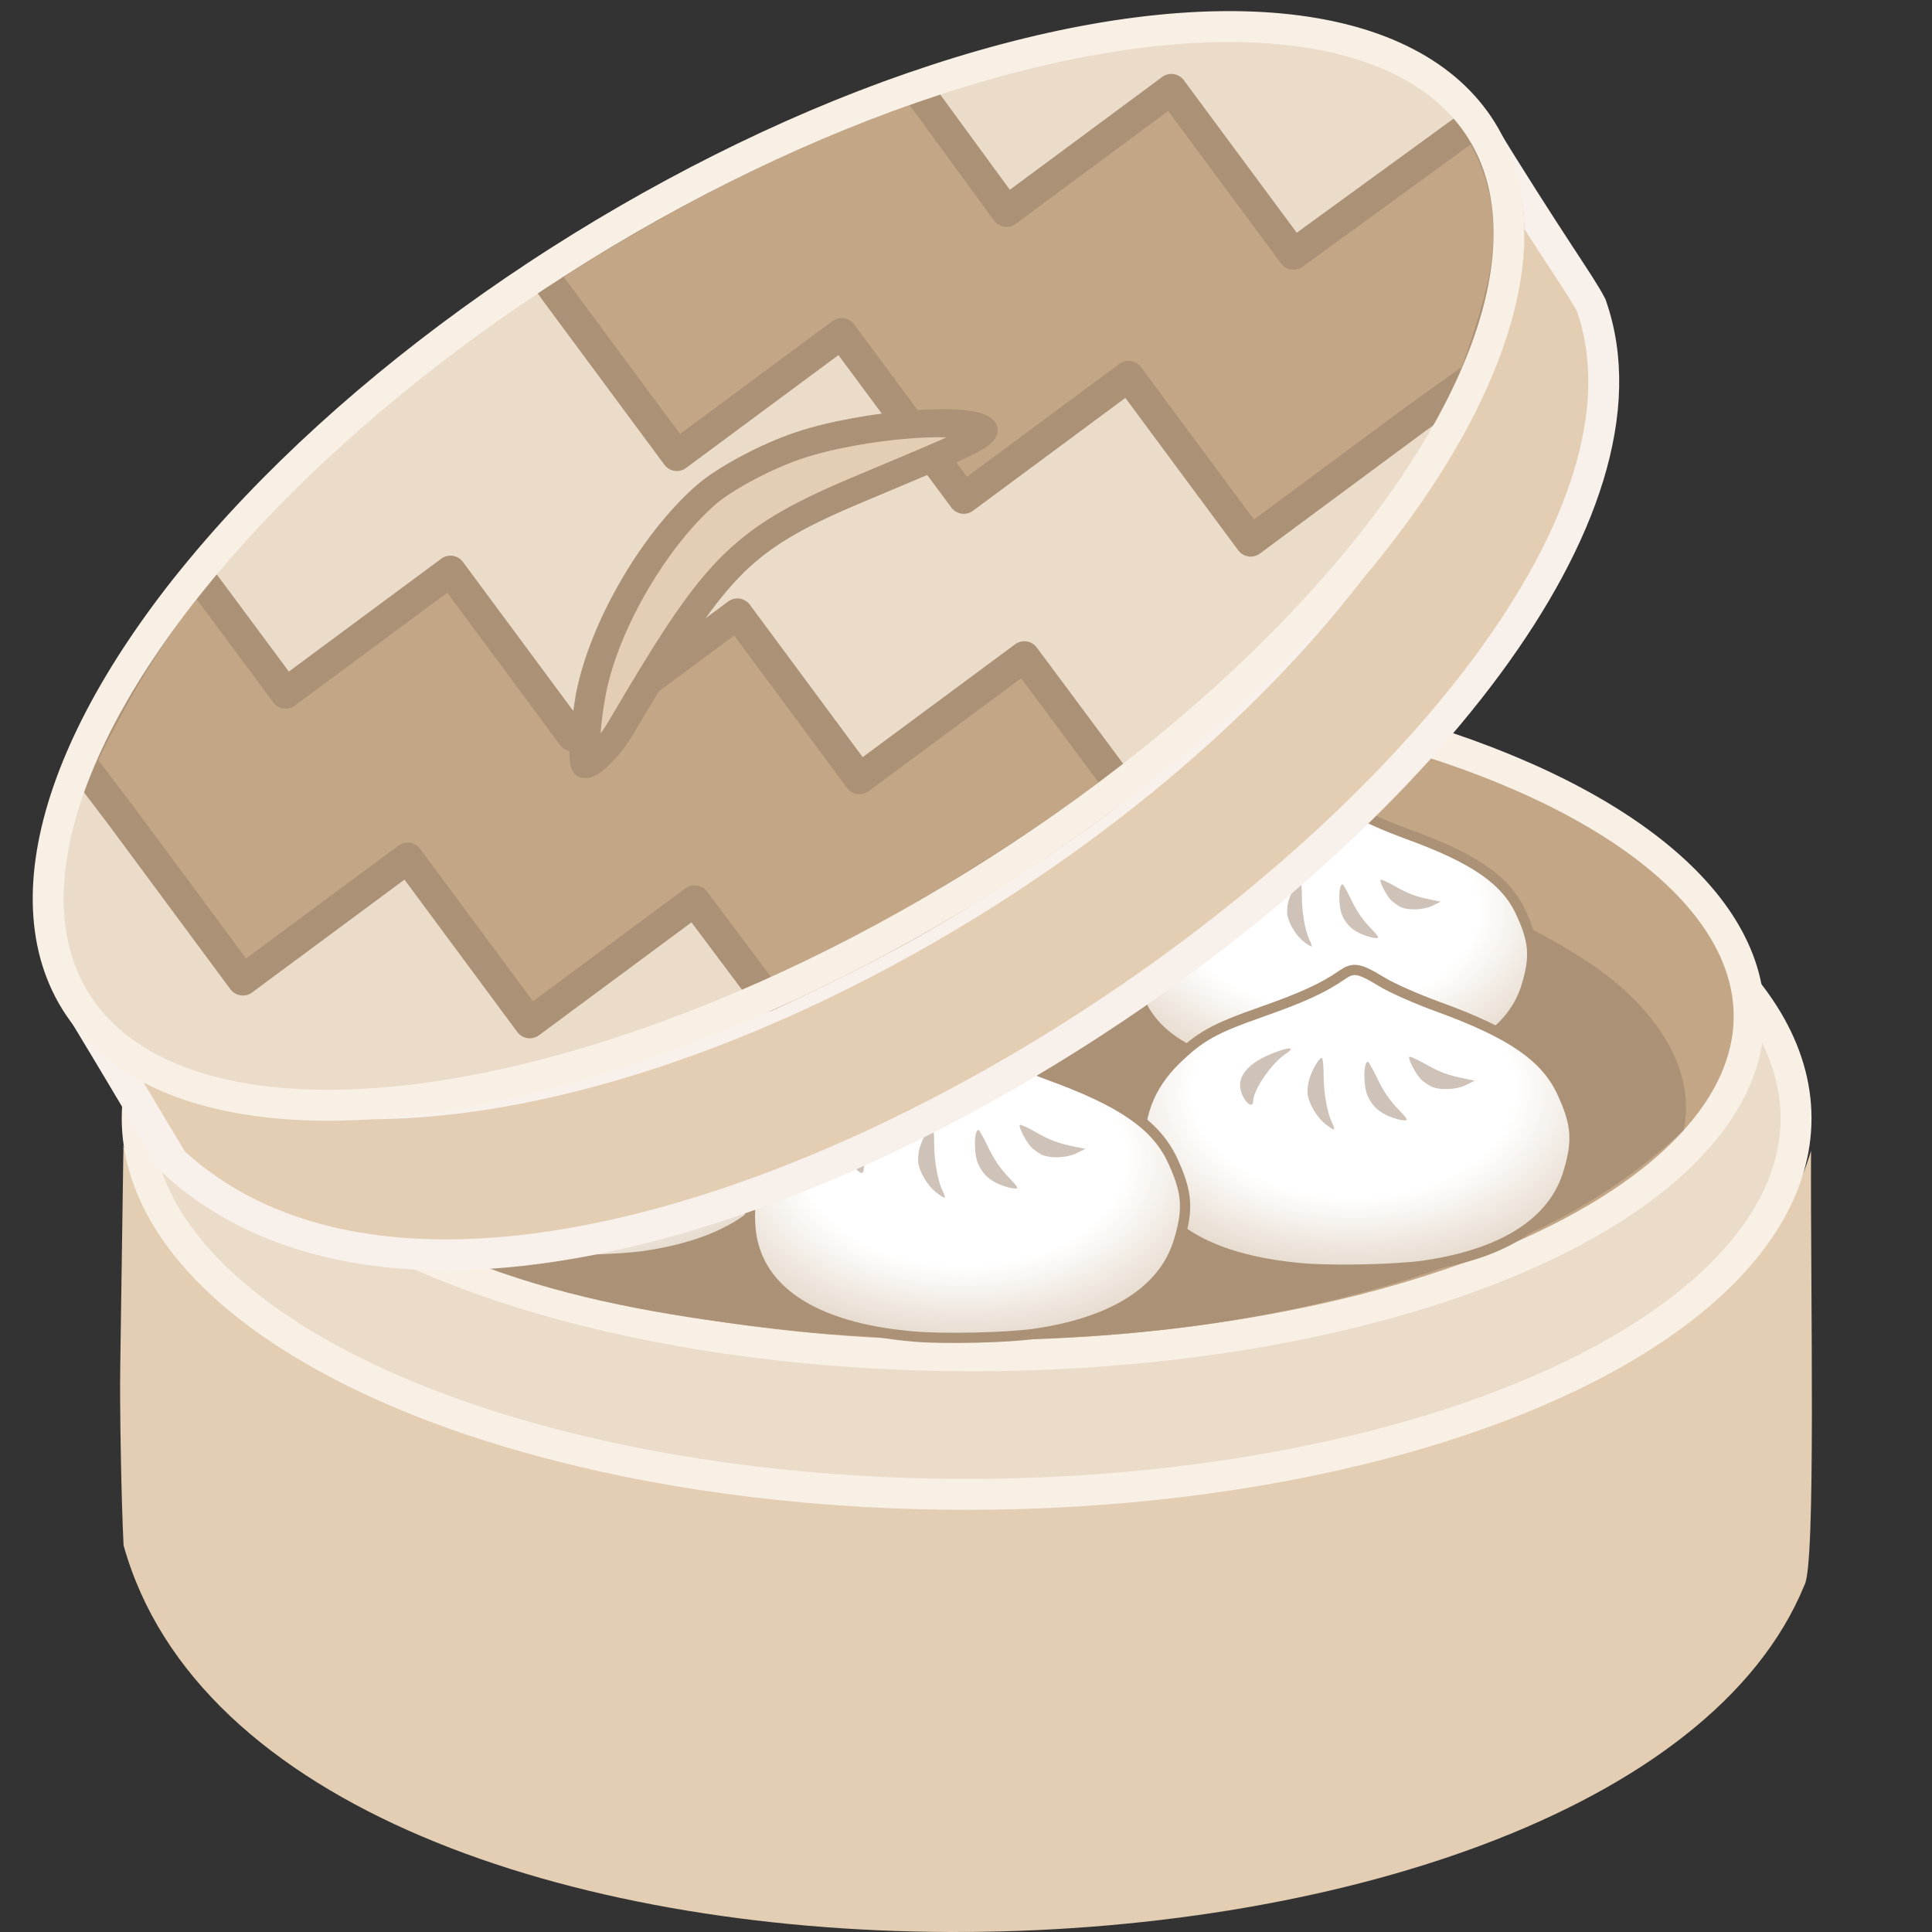 <?xml version="1.0" encoding="UTF-8" standalone="no"?>
<svg
   xmlns:osb="http://www.openswatchbook.org/uri/2009/osb"
   xmlns:dc="http://purl.org/dc/elements/1.1/"
   xmlns:cc="http://creativecommons.org/ns#"
   xmlns:rdf="http://www.w3.org/1999/02/22-rdf-syntax-ns#"
   xmlns:svg="http://www.w3.org/2000/svg"
   xmlns="http://www.w3.org/2000/svg"
   xmlns:xlink="http://www.w3.org/1999/xlink"
   xmlns:sodipodi="http://sodipodi.sourceforge.net/DTD/sodipodi-0.dtd"
   xmlns:inkscape="http://www.inkscape.org/namespaces/inkscape"
   width="100mm"
   height="100mm"
   viewBox="0 0 100 100"
   version="1.1"
   id="svg8"
   sodipodi:docname="steamer-half-open.svg"
   inkscape:version="1.0.2 (e86c870879, 2021-01-15, custom)">
  <rect x="0" y="0" width="100" height="100" fill="#333333" stroke="none"/>
  <defs
     id="defs2">
    <linearGradient
       inkscape:collect="always"
       id="linearGradient189192">
      <stop
         style="stop-color:#ffffff;stop-opacity:1"
         offset="0"
         id="stop189188" />
      <stop
         style="stop-color:#ffffff;stop-opacity:1"
         offset="0.374"
         id="stop189196" />
      <stop
         style="stop-color:#c3a686;stop-opacity:1"
         offset="1"
         id="stop189190" />
    </linearGradient>
    <linearGradient
       id="linearGradient189162"
       osb:paint="solid">
      <stop
         style="stop-color:#999999;stop-opacity:1;"
         offset="0"
         id="stop189160" />
    </linearGradient>
    <linearGradient
       id="linearGradient187222"
       osb:paint="solid">
      <stop
         style="stop-color:#999999;stop-opacity:1;"
         offset="0"
         id="stop187220" />
    </linearGradient>
    <radialGradient
       inkscape:collect="always"
       xlink:href="#linearGradient189192"
       id="radialGradient189194"
       cx="115.929"
       cy="41.872"
       fx="115.929"
       fy="41.872"
       r="11.521"
       gradientTransform="matrix(-1.93,0.012,-0.008,-1.286,340.745,91.042)"
       gradientUnits="userSpaceOnUse" />
    <radialGradient
       inkscape:collect="always"
       xlink:href="#linearGradient189192"
       id="radialGradient189360"
       gradientUnits="userSpaceOnUse"
       gradientTransform="matrix(-1.93,0.012,-0.008,-1.286,340.745,91.042)"
       cx="115.929"
       cy="41.872"
       fx="115.929"
       fy="41.872"
       r="11.521" />
    <radialGradient
       inkscape:collect="always"
       xlink:href="#linearGradient189192"
       id="radialGradient189360-8"
       gradientUnits="userSpaceOnUse"
       gradientTransform="matrix(-1.93,0.012,-0.008,-1.286,340.745,91.042)"
       cx="115.929"
       cy="41.872"
       fx="115.929"
       fy="41.872"
       r="11.521" />
    <radialGradient
       inkscape:collect="always"
       xlink:href="#linearGradient189192"
       id="radialGradient189360-9"
       gradientUnits="userSpaceOnUse"
       gradientTransform="matrix(-1.93,0.012,-0.008,-1.286,340.745,91.042)"
       cx="115.929"
       cy="41.872"
       fx="115.929"
       fy="41.872"
       r="11.521" />
    <radialGradient
       inkscape:collect="always"
       xlink:href="#linearGradient189192"
       id="radialGradient189360-8-2"
       gradientUnits="userSpaceOnUse"
       gradientTransform="matrix(-1.93,0.012,-0.008,-1.286,340.745,91.042)"
       cx="115.929"
       cy="41.872"
       fx="115.929"
       fy="41.872"
       r="11.521" />
    <radialGradient
       inkscape:collect="always"
       xlink:href="#linearGradient189192"
       id="radialGradient189360-8-2-7"
       gradientUnits="userSpaceOnUse"
       gradientTransform="matrix(-1.93,0.012,-0.008,-1.286,340.745,91.042)"
       cx="115.929"
       cy="41.872"
       fx="115.929"
       fy="41.872"
       r="11.521" />
    <radialGradient
       inkscape:collect="always"
       xlink:href="#linearGradient189192"
       id="radialGradient189360-8-2-7-1"
       gradientUnits="userSpaceOnUse"
       gradientTransform="matrix(-1.93,0.012,-0.008,-1.286,340.745,91.042)"
       cx="115.929"
       cy="41.872"
       fx="115.929"
       fy="41.872"
       r="11.521" />
  </defs>
  <sodipodi:namedview
     id="base"
     pagecolor="#ffffff"
     bordercolor="#666666"
     borderopacity="1.0"
     inkscape:pageopacity="0.0"
     inkscape:pageshadow="2"
     inkscape:zoom="1"
     inkscape:cx="250.70772"
     inkscape:cy="294.80281"
     inkscape:document-units="mm"
     inkscape:current-layer="layer1"
     inkscape:document-rotation="0"
     showgrid="false"
     inkscape:window-width="2560"
     inkscape:window-height="1387"
     inkscape:window-x="-8"
     inkscape:window-y="-8"
     inkscape:window-maximized="1" />
  <g
     inkscape:label="Layer 1"
     inkscape:groupmode="layer"
     id="layer1">
    <g
       id="g186765-7"
       transform="translate(18.703,2.614)" />
    <g
       id="g191356"
       transform="translate(0.496)">
      <path
         style="fill:#e3ceb3;stroke-width:1"
         d="m 5.9,79.984 c -0.122,-2.46 -0.202,-7.191 -0.173,-9.19 L 5.894,59.273 C 14.451,84.634 86.517,82.723 93.243,59.558 93.211,67.123 93.506,81.044 92.9,82.049 83.283,105.58 13.44,107.074 5.9,79.984 Z M 43.405,73.706 C 33.371,73.149 24.487,71.135 18.242,68.003 15.357,66.555 13.958,65.645 11.865,63.852 9.502,61.828 9.179,61.135 9.131,57.979 c -0.022,-1.465 0.01,-2.757 0.072,-2.871 0.062,-0.114 0.558,0.481 1.103,1.323 3.9,6.029 13.775,10.397 28.073,12.416 4.754,0.671 18.318,0.674 23.019,0.004 14.346,-2.044 24.173,-6.392 28.073,-12.42 0.544,-0.841 1.044,-1.437 1.111,-1.323 0.067,0.114 0.041,1.523 -0.056,3.131 -0.203,3.342 -0.419,3.796 -2.744,5.751 -5.776,4.858 -15.113,8.145 -26.383,9.29 -4.95,0.502 -13.118,0.695 -17.992,0.425 z m -1.355,-5.952 c -8.97,-0.861 -15.618,-2.534 -22.325,-5.619 -4.696,-2.16 -6.957,-4.032 -8.552,-7.084 -0.945,-1.808 -0.977,-4.481 -0.073,-6.218 1.506,-2.895 4.185,-5.16 8.734,-7.384 12.212,-5.972 32.331,-7.548 48.932,-3.833 6.326,1.416 12.585,4.075 16.143,6.859 3.126,2.446 4.387,4.573 4.386,7.401 -7.94e-4,2.413 -0.865,4.127 -3.279,6.503 -4.124,4.059 -14.225,7.757 -24.883,9.109 -4.667,0.592 -14.287,0.726 -19.082,0.266 z"
         id="path186451-6-9"
         sodipodi:nodetypes="cscccccsssssscssssscccsscssscsscc" />
      <ellipse
         style="fill:#ebdcc9;fill-opacity:1;fill-rule:nonzero;stroke:#f8f0e5;stroke-width:1.6;stroke-linecap:round;stroke-linejoin:round;stroke-miterlimit:4;stroke-dasharray:none;stroke-opacity:1"
         id="path186523"
         ry="19.466"
         rx="42.931"
         cy="57.882"
         cx="49.536" />
      <ellipse
         style="fill:#c3a686;fill-opacity:1;fill-rule:nonzero;stroke:#f8f0e5;stroke-width:1.6;stroke-linecap:round;stroke-linejoin:round;stroke-miterlimit:4;stroke-dasharray:none;stroke-opacity:1"
         id="path186373-3"
         cx="49.836"
         cy="52.6"
         rx="40.202"
         ry="17.576" />
      <path
         id="path186373-8"
         style="fill:#ab9176;fill-opacity:1;fill-rule:nonzero;stroke:none;stroke-width:1.6;stroke-linecap:round;stroke-linejoin:round;stroke-miterlimit:4;stroke-dasharray:none;stroke-opacity:1"
         d="m 86.655,58.483 c 0.713,-3.565 -1.994,-6.67 -4.717,-8.533 -6.523,-4.376 -14.43,-5.989 -22.089,-6.94 -11.374,-1.164 -23.119,-0.536 -34.006,3.177 -4.337,1.637 -9.017,3.736 -11.522,7.884 -0.996,1.711 -1.314,3.385 -0.505,5.209 8.334,7.146 18.021,8.673 27.65,9.693 12.703,1.067 25.991,0.024 37.696,-5.358 2.721,-1.315 5.291,-3.038 7.493,-5.131 z"
         sodipodi:nodetypes="ccccccccc" />
    </g>
    <g
       id="g189217"
       transform="translate(1.15,9.096)">
      <g
         id="g189311-0-2-2-7"
         transform="matrix(0.918,0,0,0.917,-57.632,-0.381)"
         style="stroke-width:1.09">
        <path
           id="path186342-6-8-6-3-7-6-5-5-6"
           style="mix-blend-mode:normal;fill:url(#radialGradient189360-8-2-7-1);fill-opacity:1;fill-rule:nonzero;stroke:#ab9176;stroke-width:0.577;stroke-linecap:round;stroke-linejoin:round;stroke-miterlimit:4;stroke-dasharray:none;stroke-opacity:1"
           d="m 116.735,32.333 c -0.247,-0.014 -0.45,0.08 -0.716,0.266 -0.948,0.662 -2.041,1.162 -4.178,1.913 -2.451,0.861 -3.168,1.263 -4.406,2.466 -1.4,1.361 -1.995,2.944 -1.881,5.007 0.182,3.306 3.191,5.357 8.506,5.797 1.6,0.133 4.851,0.055 6.242,-0.149 4.093,-0.6 6.654,-2.244 7.429,-4.768 0.514,-1.675 0.449,-2.551 -0.311,-4.195 -0.844,-1.826 -2.622,-3.055 -6.404,-4.426 -1.087,-0.394 -2.388,-0.968 -2.891,-1.275 -0.684,-0.418 -1.072,-0.616 -1.39,-0.635 z"
           sodipodi:nodetypes="sssssscsssss" />
        <g
           id="g186340-12-8-8-1-3-7-9"
           transform="matrix(0.363,0,0,0.383,-20.176,9.05)"
           style="stroke-width:2.925">
          <path
             style="fill:#cfc3b9;stroke-width:2.925"
             d="m 372.917,81.672 c -1.164,-0.843 -2.282,-2.541 -2.564,-3.893 -0.096,-0.461 -0.039,-1.354 0.126,-1.984 0.329,-1.256 1.438,-3.131 1.852,-3.131 0.151,0 0.262,0.973 0.265,2.315 0.004,2.427 0.502,5.092 1.206,6.454 0.229,0.443 0.367,0.855 0.307,0.915 -0.06,0.06 -0.597,-0.243 -1.192,-0.675 z m 9.098,-1.072 c -1.535,-0.6 -2.413,-1.365 -3.098,-2.701 -0.684,-1.334 -0.68,-4.707 0.005,-4.707 0.103,0 0.715,1.042 1.359,2.315 0.817,1.614 1.671,2.816 2.822,3.969 1.564,1.567 1.612,1.653 0.927,1.641 -0.397,-0.007 -1.305,-0.24 -2.016,-0.518 z M 361.237,78.122 c -1.558,-2.52 0.233,-4.829 4.941,-6.37 1.766,-0.578 2.286,-0.419 1.076,0.33 -2.05,1.267 -4.704,4.91 -4.712,6.469 -0.004,0.759 -0.714,0.526 -1.304,-0.428 z m 26.569,-1.642 c -0.437,-0.227 -1.051,-0.653 -1.365,-0.947 -0.707,-0.662 -1.854,-2.782 -1.628,-3.008 0.091,-0.092 1.04,0.306 2.109,0.883 2.161,1.168 3.306,1.581 5.646,2.036 l 1.587,0.309 -1.191,0.566 c -1.454,0.69 -3.989,0.77 -5.159,0.161 z"
             id="path186334-8-4-8-5-2-2-1-3"
             sodipodi:nodetypes="ssssssssssssssssssscsssssscss" />
        </g>
      </g>
      <g
         id="g189311-0-2-2"
         transform="matrix(0.918,0,0,0.917,-39.405,2.669)"
         style="stroke-width:1.09">
        <path
           id="path186342-6-8-6-3-7-6-5-5"
           style="mix-blend-mode:normal;fill:url(#radialGradient189360-8-2-7);fill-opacity:1;fill-rule:nonzero;stroke:#ab9176;stroke-width:0.577;stroke-linecap:round;stroke-linejoin:round;stroke-miterlimit:4;stroke-dasharray:none;stroke-opacity:1"
           d="m 116.735,32.333 c -0.247,-0.014 -0.45,0.08 -0.716,0.266 -0.948,0.662 -2.041,1.162 -4.178,1.913 -2.451,0.861 -3.168,1.263 -4.406,2.466 -1.4,1.361 -1.995,2.944 -1.881,5.007 0.182,3.306 3.191,5.357 8.506,5.797 1.6,0.133 4.851,0.055 6.242,-0.149 4.093,-0.6 6.654,-2.244 7.429,-4.768 0.514,-1.675 0.449,-2.551 -0.311,-4.195 -0.844,-1.826 -2.622,-3.055 -6.404,-4.426 -1.087,-0.394 -2.388,-0.968 -2.891,-1.275 -0.684,-0.418 -1.072,-0.616 -1.39,-0.635 z"
           sodipodi:nodetypes="sssssscsssss" />
        <g
           id="g186340-12-8-8-1-3-7"
           transform="matrix(0.363,0,0,0.383,-20.176,9.05)"
           style="stroke-width:2.925">
          <path
             style="fill:#cfc3b9;stroke-width:2.925"
             d="m 372.917,81.672 c -1.164,-0.843 -2.282,-2.541 -2.564,-3.893 -0.096,-0.461 -0.039,-1.354 0.126,-1.984 0.329,-1.256 1.438,-3.131 1.852,-3.131 0.151,0 0.262,0.973 0.265,2.315 0.004,2.427 0.502,5.092 1.206,6.454 0.229,0.443 0.367,0.855 0.307,0.915 -0.06,0.06 -0.597,-0.243 -1.192,-0.675 z m 9.098,-1.072 c -1.535,-0.6 -2.413,-1.365 -3.098,-2.701 -0.684,-1.334 -0.68,-4.707 0.005,-4.707 0.103,0 0.715,1.042 1.359,2.315 0.817,1.614 1.671,2.816 2.822,3.969 1.564,1.567 1.612,1.653 0.927,1.641 -0.397,-0.007 -1.305,-0.24 -2.016,-0.518 z M 361.237,78.122 c -1.558,-2.52 0.233,-4.829 4.941,-6.37 1.766,-0.578 2.286,-0.419 1.076,0.33 -2.05,1.267 -4.704,4.91 -4.712,6.469 -0.004,0.759 -0.714,0.526 -1.304,-0.428 z m 26.569,-1.642 c -0.437,-0.227 -1.051,-0.653 -1.365,-0.947 -0.707,-0.662 -1.854,-2.782 -1.628,-3.008 0.091,-0.092 1.04,0.306 2.109,0.883 2.161,1.168 3.306,1.581 5.646,2.036 l 1.587,0.309 -1.191,0.566 c -1.454,0.69 -3.989,0.77 -5.159,0.161 z"
             id="path186334-8-4-8-5-2-2-1"
             sodipodi:nodetypes="ssssssssssssssssssscsssssscss" />
        </g>
      </g>
      <g
         id="g189311-0"
         transform="translate(-47.717,8.776)">
        <path
           id="path186342-6-8-6-3-7-6"
           style="mix-blend-mode:normal;fill:url(#radialGradient189360-8);fill-opacity:1;fill-rule:nonzero;stroke:#ab9176;stroke-width:0.529;stroke-linecap:round;stroke-linejoin:round;stroke-miterlimit:4;stroke-dasharray:none;stroke-opacity:1"
           d="m 116.735,32.333 c -0.247,-0.014 -0.45,0.08 -0.716,0.266 -0.948,0.662 -2.041,1.162 -4.178,1.913 -2.451,0.861 -3.168,1.263 -4.406,2.466 -1.4,1.361 -1.995,2.944 -1.881,5.007 0.182,3.306 3.191,5.357 8.506,5.797 1.6,0.133 4.851,0.055 6.242,-0.149 4.093,-0.6 6.654,-2.244 7.429,-4.768 0.514,-1.675 0.449,-2.551 -0.311,-4.195 -0.844,-1.826 -2.622,-3.055 -6.404,-4.426 -1.087,-0.394 -2.388,-0.968 -2.891,-1.275 -0.684,-0.418 -1.072,-0.616 -1.39,-0.635 z"
           sodipodi:nodetypes="sssssscsssss" />
        <g
           id="g186340-12-8-8-1"
           transform="matrix(0.363,0,0,0.383,-20.176,9.05)"
           style="stroke-width:2.684">
          <path
             style="fill:#cfc3b9;stroke-width:2.684"
             d="m 372.917,81.672 c -1.164,-0.843 -2.282,-2.541 -2.564,-3.893 -0.096,-0.461 -0.039,-1.354 0.126,-1.984 0.329,-1.256 1.438,-3.131 1.852,-3.131 0.151,0 0.262,0.973 0.265,2.315 0.004,2.427 0.502,5.092 1.206,6.454 0.229,0.443 0.367,0.855 0.307,0.915 -0.06,0.06 -0.597,-0.243 -1.192,-0.675 z m 9.098,-1.072 c -1.535,-0.6 -2.413,-1.365 -3.098,-2.701 -0.684,-1.334 -0.68,-4.707 0.005,-4.707 0.103,0 0.715,1.042 1.359,2.315 0.817,1.614 1.671,2.816 2.822,3.969 1.564,1.567 1.612,1.653 0.927,1.641 -0.397,-0.007 -1.305,-0.24 -2.016,-0.518 z M 361.237,78.122 c -1.558,-2.52 0.233,-4.829 4.941,-6.37 1.766,-0.578 2.286,-0.419 1.076,0.33 -2.05,1.267 -4.704,4.91 -4.712,6.469 -0.004,0.759 -0.714,0.526 -1.304,-0.428 z m 26.569,-1.642 c -0.437,-0.227 -1.051,-0.653 -1.365,-0.947 -0.707,-0.662 -1.854,-2.782 -1.628,-3.008 0.091,-0.092 1.04,0.306 2.109,0.883 2.161,1.168 3.306,1.581 5.646,2.036 l 1.587,0.309 -1.191,0.566 c -1.454,0.69 -3.989,0.77 -5.159,0.161 z"
             id="path186334-8-4-8-5-2"
             sodipodi:nodetypes="ssssssssssssssssssscsssssscss" />
        </g>
      </g>
      <g
         id="g189311-0-2"
         transform="matrix(0.918,0,0,0.917,-75.789,2.381)"
         style="stroke-width:1.09">
        <path
           id="path186342-6-8-6-3-7-6-5"
           style="mix-blend-mode:normal;fill:url(#radialGradient189360-8-2);fill-opacity:1;fill-rule:nonzero;stroke:#ab9176;stroke-width:0.577;stroke-linecap:round;stroke-linejoin:round;stroke-miterlimit:4;stroke-dasharray:none;stroke-opacity:1"
           d="m 116.735,32.333 c -0.247,-0.014 -0.45,0.08 -0.716,0.266 -0.948,0.662 -2.041,1.162 -4.178,1.913 -2.451,0.861 -3.168,1.263 -4.406,2.466 -1.4,1.361 -1.995,2.944 -1.881,5.007 0.182,3.306 3.191,5.357 8.506,5.797 1.6,0.133 4.851,0.055 6.242,-0.149 4.093,-0.6 6.654,-2.244 7.429,-4.768 0.514,-1.675 0.449,-2.551 -0.311,-4.195 -0.844,-1.826 -2.622,-3.055 -6.404,-4.426 -1.087,-0.394 -2.388,-0.968 -2.891,-1.275 -0.684,-0.418 -1.072,-0.616 -1.39,-0.635 z"
           sodipodi:nodetypes="sssssscsssss" />
        <g
           id="g186340-12-8-8-1-3"
           transform="matrix(0.363,0,0,0.383,-20.176,9.05)"
           style="stroke-width:2.925">
          <path
             style="fill:#cfc3b9;stroke-width:2.925"
             d="m 372.917,81.672 c -1.164,-0.843 -2.282,-2.541 -2.564,-3.893 -0.096,-0.461 -0.039,-1.354 0.126,-1.984 0.329,-1.256 1.438,-3.131 1.852,-3.131 0.151,0 0.262,0.973 0.265,2.315 0.004,2.427 0.502,5.092 1.206,6.454 0.229,0.443 0.367,0.855 0.307,0.915 -0.06,0.06 -0.597,-0.243 -1.192,-0.675 z m 9.098,-1.072 c -1.535,-0.6 -2.413,-1.365 -3.098,-2.701 -0.684,-1.334 -0.68,-4.707 0.005,-4.707 0.103,0 0.715,1.042 1.359,2.315 0.817,1.614 1.671,2.816 2.822,3.969 1.564,1.567 1.612,1.653 0.927,1.641 -0.397,-0.007 -1.305,-0.24 -2.016,-0.518 z M 361.237,78.122 c -1.558,-2.52 0.233,-4.829 4.941,-6.37 1.766,-0.578 2.286,-0.419 1.076,0.33 -2.05,1.267 -4.704,4.91 -4.712,6.469 -0.004,0.759 -0.714,0.526 -1.304,-0.428 z m 26.569,-1.642 c -0.437,-0.227 -1.051,-0.653 -1.365,-0.947 -0.707,-0.662 -1.854,-2.782 -1.628,-3.008 0.091,-0.092 1.04,0.306 2.109,0.883 2.161,1.168 3.306,1.581 5.646,2.036 l 1.587,0.309 -1.191,0.566 c -1.454,0.69 -3.989,0.77 -5.159,0.161 z"
             id="path186334-8-4-8-5-2-2"
             sodipodi:nodetypes="ssssssssssssssssssscsssssscss" />
        </g>
      </g>
      <g
         id="g189311-2"
         transform="translate(-88.073,8.279)">
        <path
           id="path186342-6-8-6-3-7-1"
           style="mix-blend-mode:normal;fill:url(#radialGradient189360-9);fill-opacity:1;fill-rule:nonzero;stroke:#ab9176;stroke-width:0.529;stroke-linecap:round;stroke-linejoin:round;stroke-miterlimit:4;stroke-dasharray:none;stroke-opacity:1"
           d="m 116.735,32.333 c -0.247,-0.014 -0.45,0.08 -0.716,0.266 -0.948,0.662 -2.041,1.162 -4.178,1.913 -2.451,0.861 -3.168,1.263 -4.406,2.466 -1.4,1.361 -1.995,2.944 -1.881,5.007 0.182,3.306 3.191,5.357 8.506,5.797 1.6,0.133 4.851,0.055 6.242,-0.149 4.093,-0.6 6.654,-2.244 7.429,-4.768 0.514,-1.675 0.449,-2.551 -0.311,-4.195 -0.844,-1.826 -2.622,-3.055 -6.404,-4.426 -1.087,-0.394 -2.388,-0.968 -2.891,-1.275 -0.684,-0.418 -1.072,-0.616 -1.39,-0.635 z"
           sodipodi:nodetypes="sssssscsssss" />
        <g
           id="g186340-12-8-8-0"
           transform="matrix(0.363,0,0,0.383,-20.176,9.05)"
           style="stroke-width:2.684">
          <path
             style="fill:#cfc3b9;stroke-width:2.684"
             d="m 372.917,81.672 c -1.164,-0.843 -2.282,-2.541 -2.564,-3.893 -0.096,-0.461 -0.039,-1.354 0.126,-1.984 0.329,-1.256 1.438,-3.131 1.852,-3.131 0.151,0 0.262,0.973 0.265,2.315 0.004,2.427 0.502,5.092 1.206,6.454 0.229,0.443 0.367,0.855 0.307,0.915 -0.06,0.06 -0.597,-0.243 -1.192,-0.675 z m 9.098,-1.072 c -1.535,-0.6 -2.413,-1.365 -3.098,-2.701 -0.684,-1.334 -0.68,-4.707 0.005,-4.707 0.103,0 0.715,1.042 1.359,2.315 0.817,1.614 1.671,2.816 2.822,3.969 1.564,1.567 1.612,1.653 0.927,1.641 -0.397,-0.007 -1.305,-0.24 -2.016,-0.518 z M 361.237,78.122 c -1.558,-2.52 0.233,-4.829 4.941,-6.37 1.766,-0.578 2.286,-0.419 1.076,0.33 -2.05,1.267 -4.704,4.91 -4.712,6.469 -0.004,0.759 -0.714,0.526 -1.304,-0.428 z m 26.569,-1.642 c -0.437,-0.227 -1.051,-0.653 -1.365,-0.947 -0.707,-0.662 -1.854,-2.782 -1.628,-3.008 0.091,-0.092 1.04,0.306 2.109,0.883 2.161,1.168 3.306,1.581 5.646,2.036 l 1.587,0.309 -1.191,0.566 c -1.454,0.69 -3.989,0.77 -5.159,0.161 z"
             id="path186334-8-4-8-5-4"
             sodipodi:nodetypes="ssssssssssssssssssscsssssscss" />
        </g>
      </g>
      <g
         id="g189311"
         transform="translate(-67.874,12.305)">
        <path
           id="path186342-6-8-6-3-7"
           style="mix-blend-mode:normal;fill:url(#radialGradient189360);fill-opacity:1;fill-rule:nonzero;stroke:#ab9176;stroke-width:0.529;stroke-linecap:round;stroke-linejoin:round;stroke-miterlimit:4;stroke-dasharray:none;stroke-opacity:1"
           d="m 116.735,32.333 c -0.247,-0.014 -0.45,0.08 -0.716,0.266 -0.948,0.662 -2.041,1.162 -4.178,1.913 -2.451,0.861 -3.168,1.263 -4.406,2.466 -1.4,1.361 -1.995,2.944 -1.881,5.007 0.182,3.306 3.191,5.357 8.506,5.797 1.6,0.133 4.851,0.055 6.242,-0.149 4.093,-0.6 6.654,-2.244 7.429,-4.768 0.514,-1.675 0.449,-2.551 -0.311,-4.195 -0.844,-1.826 -2.622,-3.055 -6.404,-4.426 -1.087,-0.394 -2.388,-0.968 -2.891,-1.275 -0.684,-0.418 -1.072,-0.616 -1.39,-0.635 z"
           sodipodi:nodetypes="sssssscsssss" />
        <g
           id="g186340-12-8-8"
           transform="matrix(0.363,0,0,0.383,-20.176,9.05)"
           style="stroke-width:2.684">
          <path
             style="fill:#cfc3b9;stroke-width:2.684"
             d="m 372.917,81.672 c -1.164,-0.843 -2.282,-2.541 -2.564,-3.893 -0.096,-0.461 -0.039,-1.354 0.126,-1.984 0.329,-1.256 1.438,-3.131 1.852,-3.131 0.151,0 0.262,0.973 0.265,2.315 0.004,2.427 0.502,5.092 1.206,6.454 0.229,0.443 0.367,0.855 0.307,0.915 -0.06,0.06 -0.597,-0.243 -1.192,-0.675 z m 9.098,-1.072 c -1.535,-0.6 -2.413,-1.365 -3.098,-2.701 -0.684,-1.334 -0.68,-4.707 0.005,-4.707 0.103,0 0.715,1.042 1.359,2.315 0.817,1.614 1.671,2.816 2.822,3.969 1.564,1.567 1.612,1.653 0.927,1.641 -0.397,-0.007 -1.305,-0.24 -2.016,-0.518 z M 361.237,78.122 c -1.558,-2.52 0.233,-4.829 4.941,-6.37 1.766,-0.578 2.286,-0.419 1.076,0.33 -2.05,1.267 -4.704,4.91 -4.712,6.469 -0.004,0.759 -0.714,0.526 -1.304,-0.428 z m 26.569,-1.642 c -0.437,-0.227 -1.051,-0.653 -1.365,-0.947 -0.707,-0.662 -1.854,-2.782 -1.628,-3.008 0.091,-0.092 1.04,0.306 2.109,0.883 2.161,1.168 3.306,1.581 5.646,2.036 l 1.587,0.309 -1.191,0.566 c -1.454,0.69 -3.989,0.77 -5.159,0.161 z"
             id="path186334-8-4-8-5"
             sodipodi:nodetypes="ssssssssssssssssssscsssssscss" />
        </g>
      </g>
    </g>
    <g
       id="g191274"
       transform="rotate(-31.738,35.227,48.298)">
      <path
         style="fill:#e3ceb3;stroke:#f8f0ea;stroke-width:1.6;stroke-miterlimit:4;stroke-dasharray:none;stroke-opacity:1"
         d="m 6.66,44.512 c 0.089,-6.67 0.071,-3.479 0.142,-10.268 5.295,27.489 78.351,27.475 85.502,-0.017 -0.031,7.565 0.206,9.975 0.103,11.226 -4.855,22.208 -78.208,26.149 -85.748,-0.941 z"
         id="path186451-6-9-7"
         sodipodi:nodetypes="ccccc" />
      <ellipse
         style="fill:#ebdcc9;fill-opacity:1;fill-rule:nonzero;stroke:none;stroke-width:1.6;stroke-linecap:round;stroke-linejoin:round;stroke-miterlimit:4;stroke-dasharray:none;stroke-opacity:1"
         id="path190263-9"
         cx="49.543"
         cy="35.19"
         rx="42.802"
         ry="19.406" />
      <path
         id="path191144-2"
         style="fill:#c3a686;fill-opacity:1;fill-rule:nonzero;stroke:#ab9176;stroke-width:1.6;stroke-linecap:round;stroke-linejoin:round;stroke-miterlimit:4;stroke-dasharray:none;stroke-opacity:1"
         d="m 58.593,53.747 -0.708,-8.258 -10.581,0.884 -0.884,-10.58 -10.58,0.884 -0.885,-10.58 -10.58,0.885 -0.646,-7.64 c -3.979,1.271 -7.451,3.265 -10.267,5.065 l 0.332,3.459 0.885,10.58 10.58,-0.884 0.885,10.58 10.581,-0.884 0.551,6.154 c 3.621,0.441 7.355,0.78 11.105,0.78 3.442,1.05e-4 6.871,-0.072 10.213,-0.444 z"
         sodipodi:nodetypes="ccccccccccccccccc" />
      <path
         id="path191147-0"
         style="fill:#c3a686;fill-opacity:1;fill-rule:nonzero;stroke:#ab9176;stroke-width:1.6;stroke-linecap:round;stroke-linejoin:round;stroke-miterlimit:4;stroke-dasharray:none;stroke-opacity:1"
         d="m 47.107,15.437 0.073,1.156 0.884,10.581 10.58,-0.885 0.885,10.581 10.58,-0.885 0.885,10.581 10.58,-0.885 3.781,-0.256 c 3.419,-2.826 6.997,-5.421 6.949,-11.197 L 80.689,35.101 79.805,24.52 69.225,25.405 68.607,17.44 C 61.267,15.75 53.943,15.323 47.107,15.437 Z"
         sodipodi:nodetypes="cccccccccccccccc" />
      <ellipse
         style="opacity:1;fill:none;fill-opacity:1;fill-rule:nonzero;stroke:#f8f0e5;stroke-width:1.6;stroke-linecap:round;stroke-linejoin:round;stroke-miterlimit:4;stroke-dasharray:none;stroke-opacity:1"
         id="path190263"
         cx="49.54"
         cy="34.803"
         rx="42.802"
         ry="19.406" />
      <g
         id="g186340-12-8-8-0-5-3-2"
         transform="matrix(-0.028,2.326,-2.728,-0.027,270.83,-829.643)"
         style="fill:#e3ceb3;fill-opacity:1;stroke:#ab9176;stroke-width:0.595;stroke-miterlimit:4;stroke-dasharray:none;stroke-opacity:1">
        <path
           style="fill:#e3ceb3;fill-opacity:1;stroke:#ab9176;stroke-width:0.595;stroke-miterlimit:4;stroke-dasharray:none;stroke-opacity:1"
           d="m 372.917,81.672 c -1.164,-0.843 -2.282,-2.541 -2.564,-3.893 -0.096,-0.461 -0.039,-1.354 0.126,-1.984 0.329,-1.256 1.438,-3.131 1.852,-3.131 0.151,0 -0.121,1.357 -0.344,2.686 -0.399,2.38 -0.115,3.037 1.815,6.083 0.27,0.426 0.367,0.855 0.307,0.915 -0.06,0.06 -0.597,-0.243 -1.192,-0.675 z"
           id="path186334-8-4-8-5-4-9-0-9"
           sodipodi:nodetypes="ssssssss" />
      </g>
    </g>
  </g>
</svg>
